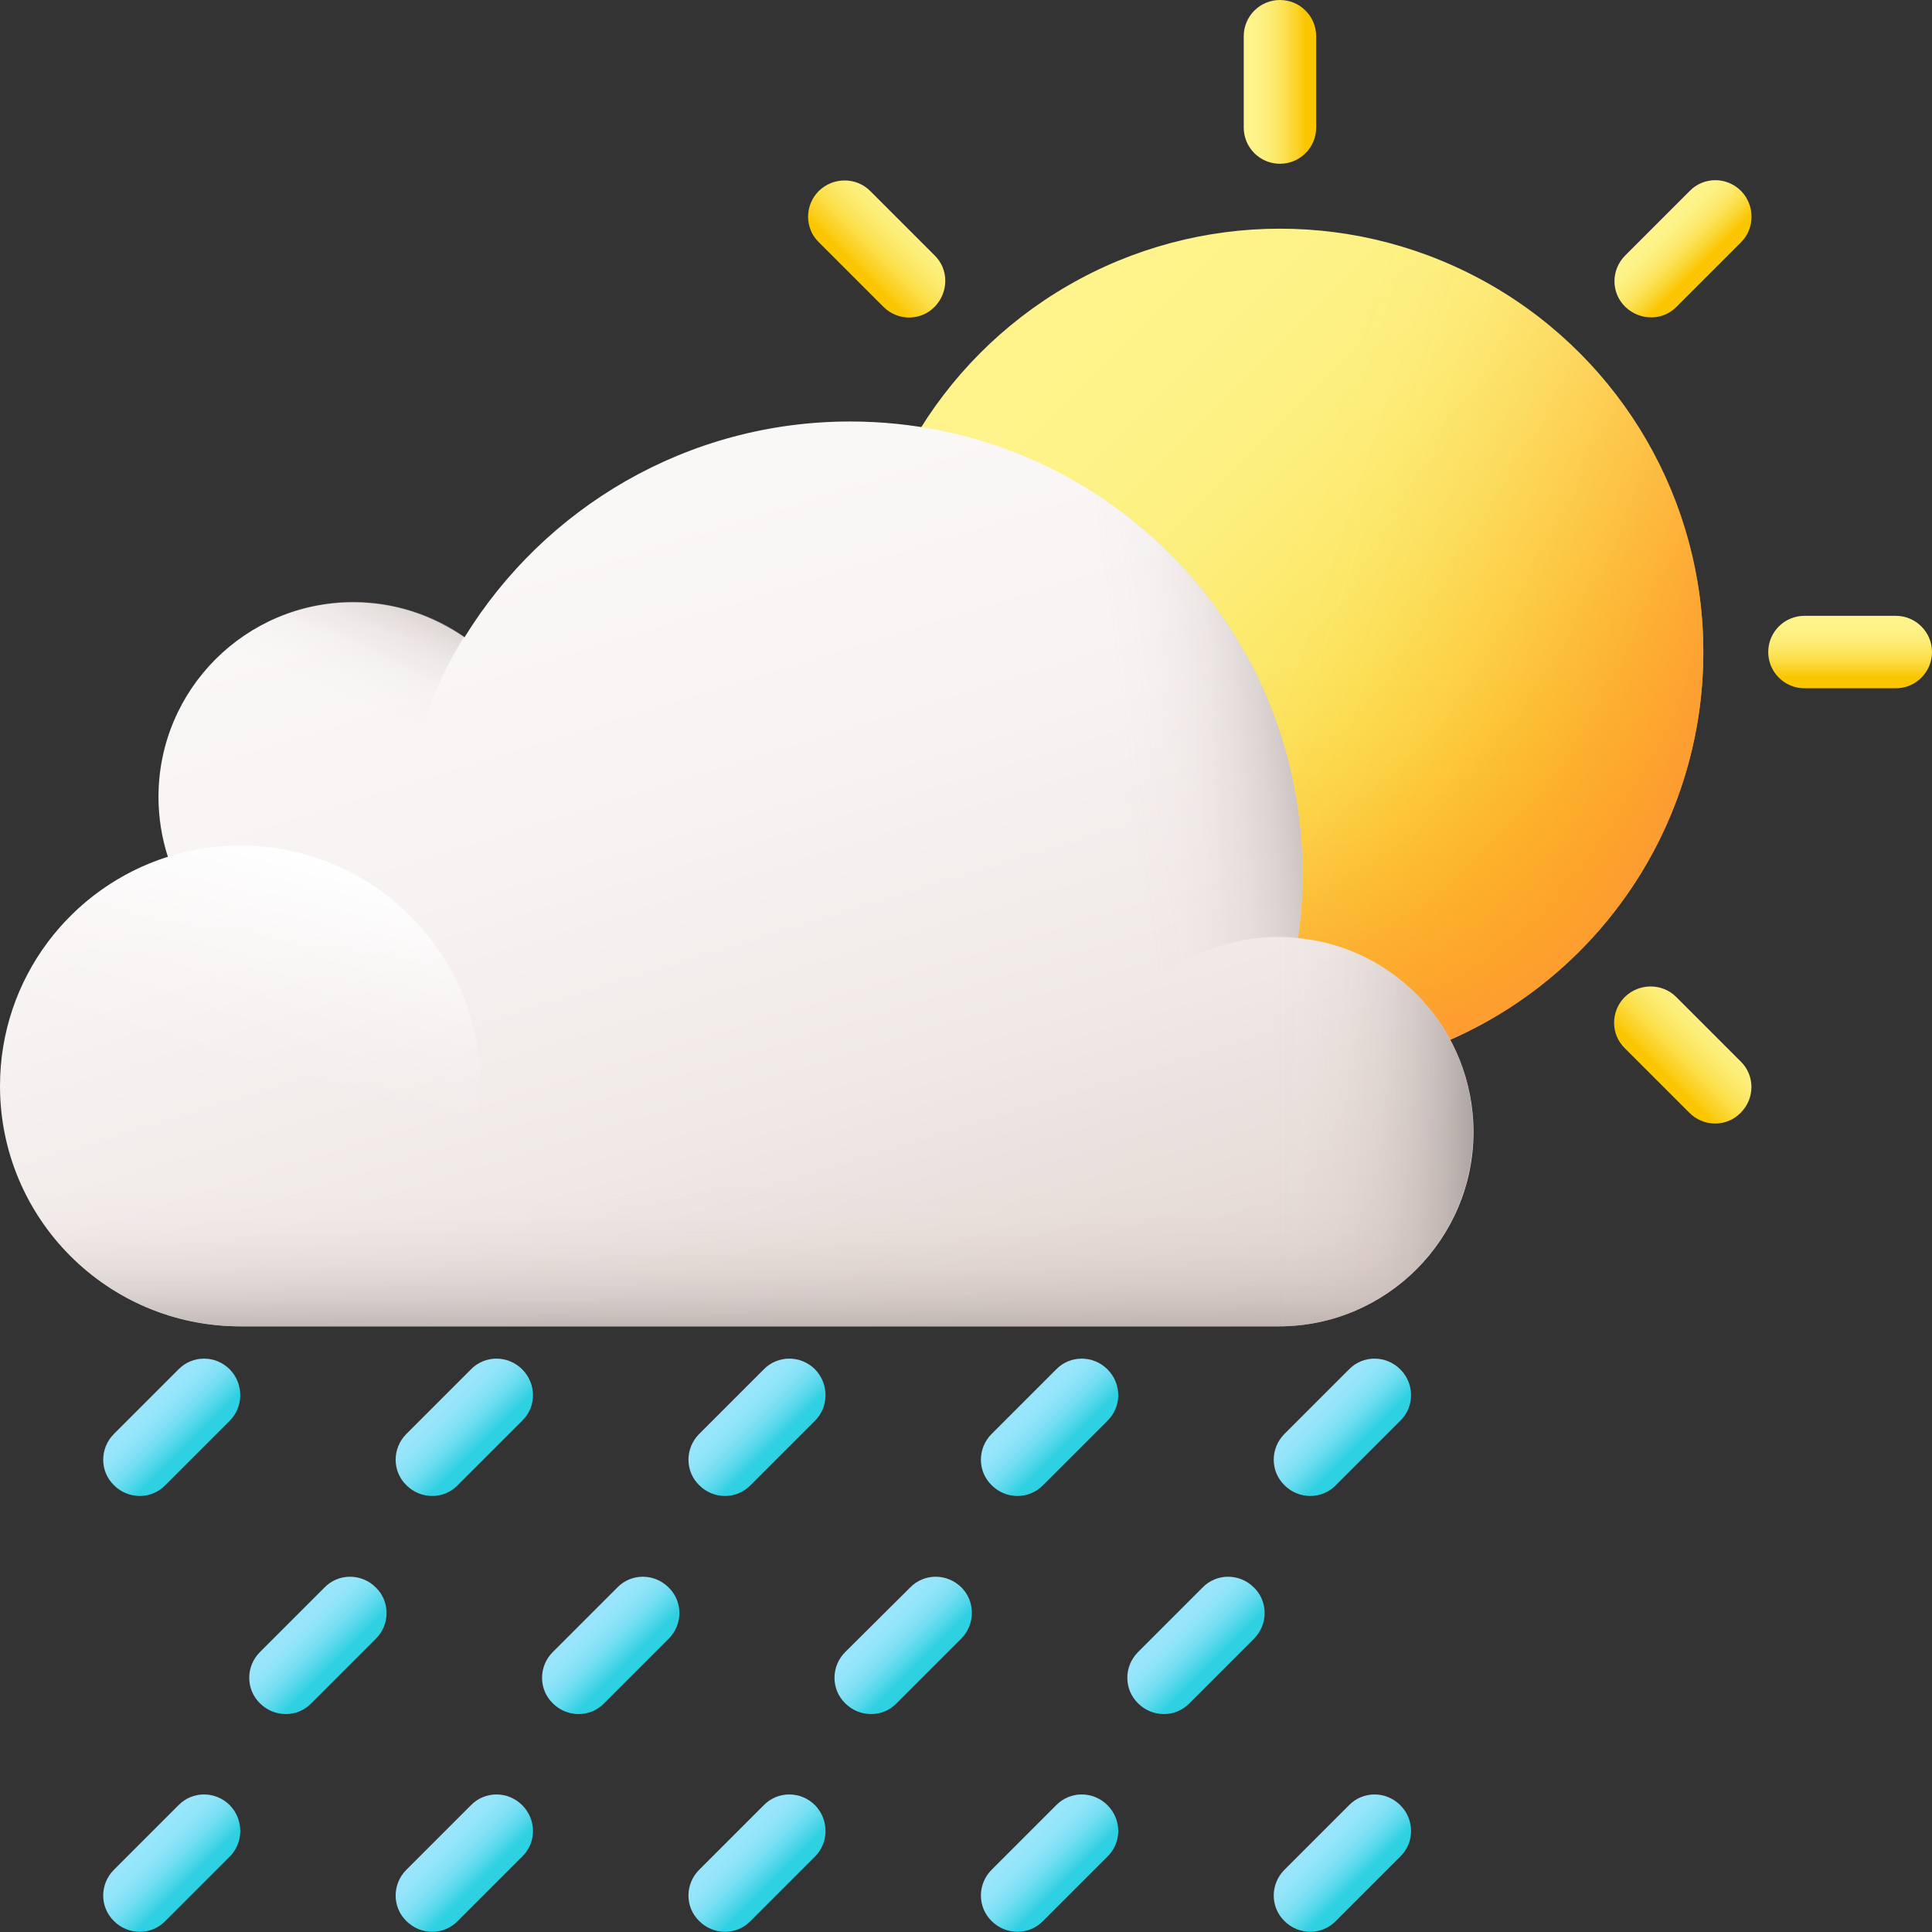 <svg id="_46_Weather_Forecast" enable-background="new 0 0 512 512" viewBox="0 0 512 512" xmlns="http://www.w3.org/2000/svg" xmlns:xlink="http://www.w3.org/1999/xlink"><rect x="0" y="0" width="512" height="512" fill="#333333" stroke="none"/><linearGradient id="lg1"><stop offset="0" stop-color="#fef48b"/><stop offset=".165" stop-color="#fdf286"/><stop offset=".335" stop-color="#fdee7a"/><stop offset=".509" stop-color="#fce765"/><stop offset=".684" stop-color="#fcde48"/><stop offset=".859" stop-color="#fbd123"/><stop offset="1" stop-color="#fac600"/></linearGradient><linearGradient id="SVGID_1_" gradientTransform="matrix(1 0 0 -1 -2458.347 1615.507)" gradientUnits="userSpaceOnUse" x1="2789.355" x2="2804.241" xlink:href="#lg1" y1="1593.764" y2="1593.764"/><linearGradient id="SVGID_00000061432023676543246360000006087786569862228661_" gradientTransform="matrix(1 0 0 -1 -2458.347 1615.507)" gradientUnits="userSpaceOnUse" x1="2789.355" x2="2804.241" xlink:href="#lg1" y1="1291.661" y2="1291.661"/><linearGradient id="SVGID_00000032616954585985476700000012559875297626971275_" gradientTransform="matrix(0 1 1 0 -1256.069 -2691.249)" gradientUnits="userSpaceOnUse" x1="2855.845" x2="2870.731" xlink:href="#lg1" y1="1746.326" y2="1746.326"/><linearGradient id="SVGID_00000035497656420569897050000013702174725732078991_" gradientTransform="matrix(0 1 1 0 -1256.069 -2691.249)" gradientUnits="userSpaceOnUse" x1="2855.845" x2="2870.731" xlink:href="#lg1" y1="1444.224" y2="1444.224"/><linearGradient id="SVGID_00000177457012196075212870000006170620731644616854_" gradientTransform="matrix(1 0 0 -1 0 514)" gradientUnits="userSpaceOnUse" x1="242.269" x2="227.231" xlink:href="#lg1" y1="457.888" y2="442.85"/><linearGradient id="SVGID_00000070840009551509696150000004214994158507048850_" gradientTransform="matrix(1 0 0 -1 0 514)" gradientUnits="userSpaceOnUse" x1="455.888" x2="440.85" xlink:href="#lg1" y1="244.269" y2="229.231"/><linearGradient id="SVGID_00000105403135441786700420000008354481496981391769_" gradientTransform="matrix(.707 .707 .707 -.707 -2749.167 -786.871)" gradientUnits="userSpaceOnUse" x1="2854.197" x2="2869.082" xlink:href="#lg1" y1="1656.275" y2="1656.275"/><linearGradient id="SVGID_00000083770294615071847280000008007460526746219441_" gradientTransform="matrix(.707 .707 .707 -.707 -2749.167 -786.871)" gradientUnits="userSpaceOnUse" x1="2854.197" x2="2869.082" xlink:href="#lg1" y1="1354.172" y2="1354.172"/><linearGradient id="SVGID_00000175318861957841004220000013542076220418589601_" gradientTransform="matrix(1 0 0 -1 0 514)" gradientUnits="userSpaceOnUse" x1="271.777" x2="411.165" xlink:href="#lg1" y1="408.635" y2="269.247"/><linearGradient id="lg2"><stop offset="0" stop-color="#fe9738" stop-opacity="0"/><stop offset=".121" stop-color="#fe9738" stop-opacity=".016"/><stop offset=".246" stop-color="#fe9738" stop-opacity=".065"/><stop offset=".373" stop-color="#fe9738" stop-opacity=".147"/><stop offset=".502" stop-color="#fe9738" stop-opacity=".262"/><stop offset=".632" stop-color="#fe9738" stop-opacity=".41"/><stop offset=".762" stop-color="#fe9738" stop-opacity=".59"/><stop offset=".892" stop-color="#fe9738" stop-opacity=".8"/><stop offset="1" stop-color="#fe9738"/></linearGradient><linearGradient id="SVGID_00000183946310643997087000000007505333927682467457_" gradientTransform="matrix(1 0 0 -1 0 514)" gradientUnits="userSpaceOnUse" x1="339.206" x2="339.206" xlink:href="#lg2" y1="337.158" y2="227.204"/><linearGradient id="SVGID_00000001635174754987927930000002837549318999565975_" gradientTransform="matrix(1 0 0 -1 0 514)" gradientUnits="userSpaceOnUse" x1="332.13" x2="453.022" xlink:href="#lg2" y1="343.802" y2="303.505"/><linearGradient id="SVGID_00000096764804931188992220000017194764878932821930_" gradientTransform="matrix(1 0 0 -1 0 514)" gradientUnits="userSpaceOnUse" x1="148.417" x2="225.408" y1="371.292" y2="121.074"><stop offset="0" stop-color="#faf7f7"/><stop offset=".308" stop-color="#f7f3f2"/><stop offset=".628" stop-color="#efe8e6"/><stop offset=".952" stop-color="#e3d6d1"/><stop offset="1" stop-color="#e1d3ce"/></linearGradient><linearGradient id="lg3"><stop offset="0" stop-color="#cdbfba" stop-opacity="0"/><stop offset=".154" stop-color="#cbbdb9" stop-opacity=".026"/><stop offset=".314" stop-color="#c8bab6" stop-opacity=".105"/><stop offset=".476" stop-color="#c1b5b1" stop-opacity=".236"/><stop offset=".64" stop-color="#b9aeab" stop-opacity=".42"/><stop offset=".806" stop-color="#aea4a2" stop-opacity=".657"/><stop offset=".97" stop-color="#a09998" stop-opacity=".943"/><stop offset="1" stop-color="#9e9797"/></linearGradient><linearGradient id="SVGID_00000170975619324167369830000008325972981920878269_" gradientTransform="matrix(1 0 0 -1 0 514)" gradientUnits="userSpaceOnUse" x1="195.195" x2="195.195" xlink:href="#lg3" y1="198.969" y2="154.058"/><linearGradient id="SVGID_00000093163436233835836840000007374472605965949869_" gradientTransform="matrix(1 0 0 -1 0 514)" gradientUnits="userSpaceOnUse" x1="336.972" x2="394.71" xlink:href="#lg3" y1="214.122" y2="214.122"/><linearGradient id="SVGID_00000180348291956914539210000000484521422117719991_" gradientTransform="matrix(1 0 0 -1 0 514)" gradientUnits="userSpaceOnUse" x1="300.142" x2="358.597" xlink:href="#lg3" y1="292.519" y2="300.361"/><linearGradient id="SVGID_00000042719355144744676260000010223797154441019782_" gradientTransform="matrix(1 0 0 -1 0 514)" gradientUnits="userSpaceOnUse" x1="94.899" x2="112.721" xlink:href="#lg3" y1="327.38" y2="367.301"/><linearGradient id="SVGID_00000130630091947897536930000016558830583076375478_" gradientTransform="matrix(1 0 0 -1 0 514)" gradientUnits="userSpaceOnUse" x1="62.877" x2="80.461" y1="223.31" y2="287.944"><stop offset="0" stop-color="#fff" stop-opacity="0"/><stop offset=".12" stop-color="#fff" stop-opacity=".016"/><stop offset=".245" stop-color="#fff" stop-opacity=".065"/><stop offset=".372" stop-color="#fff" stop-opacity=".147"/><stop offset=".501" stop-color="#fff" stop-opacity=".261"/><stop offset=".63" stop-color="#fff" stop-opacity=".408"/><stop offset=".761" stop-color="#fff" stop-opacity=".588"/><stop offset=".89" stop-color="#fff" stop-opacity=".797"/><stop offset="1" stop-color="#fff"/></linearGradient><linearGradient id="lg4"><stop offset="0" stop-color="#99e6fc"/><stop offset=".188" stop-color="#94e5fa"/><stop offset=".383" stop-color="#88e2f7"/><stop offset=".582" stop-color="#73def2"/><stop offset=".782" stop-color="#56d8eb"/><stop offset=".983" stop-color="#31d1e2"/><stop offset="1" stop-color="#2ed1e2"/></linearGradient><linearGradient id="SVGID_00000046339746498951789980000002083339991987442353_" gradientTransform="matrix(.707 .707 .707 -.707 -2632.229 -766.968)" gradientUnits="userSpaceOnUse" x1="2695.069" x2="2709.954" xlink:href="#lg4" y1="1083.582" y2="1083.582"/><linearGradient id="SVGID_00000055692553240492428330000008230372467992096141_" gradientTransform="matrix(.707 .707 .707 -.707 -2632.229 -766.968)" gradientUnits="userSpaceOnUse" x1="2749.913" x2="2764.798" xlink:href="#lg4" y1="1138.427" y2="1138.427"/><linearGradient id="SVGID_00000121974124798871860490000008309162720885240972_" gradientTransform="matrix(.707 .707 .707 -.707 -2632.229 -766.968)" gradientUnits="userSpaceOnUse" x1="2804.758" x2="2819.643" xlink:href="#lg4" y1="1193.272" y2="1193.272"/><linearGradient id="SVGID_00000141447148670018365220000014551966738023361698_" gradientTransform="matrix(.707 .707 .707 -.707 -2632.229 -766.968)" gradientUnits="userSpaceOnUse" x1="2859.603" x2="2874.488" xlink:href="#lg4" y1="1248.116" y2="1248.116"/><linearGradient id="SVGID_00000152963419359294841140000012952121271531115931_" gradientTransform="matrix(.707 .707 .707 -.707 -2632.229 -766.968)" gradientUnits="userSpaceOnUse" x1="2914.447" x2="2929.332" xlink:href="#lg4" y1="1302.961" y2="1302.961"/><linearGradient id="SVGID_00000047052109653714151260000006493354969728778160_" gradientTransform="matrix(.707 .707 .707 -.707 -2632.229 -766.968)" gradientUnits="userSpaceOnUse" x1="2763.321" x2="2778.206" xlink:href="#lg4" y1="1070.174" y2="1070.174"/><linearGradient id="SVGID_00000143603916803827668740000003625251586580641687_" gradientTransform="matrix(.707 .707 .707 -.707 -2632.229 -766.968)" gradientUnits="userSpaceOnUse" x1="2818.166" x2="2833.051" xlink:href="#lg4" y1="1125.019" y2="1125.019"/><linearGradient id="SVGID_00000178907720696587909670000011349434196271810473_" gradientTransform="matrix(.707 .707 .707 -.707 -2632.229 -766.968)" gradientUnits="userSpaceOnUse" x1="2873.01" x2="2887.896" xlink:href="#lg4" y1="1179.864" y2="1179.864"/><linearGradient id="SVGID_00000151526692475533030500000011486050110446659243_" gradientTransform="matrix(.707 .707 .707 -.707 -2632.229 -766.968)" gradientUnits="userSpaceOnUse" x1="2927.855" x2="2942.74" xlink:href="#lg4" y1="1234.708" y2="1234.708"/><linearGradient id="SVGID_00000026843894940980721200000003456475435812579513_" gradientTransform="matrix(.707 .707 .707 -.707 -2632.229 -766.968)" gradientUnits="userSpaceOnUse" x1="2776.729" x2="2791.614" xlink:href="#lg4" y1="1001.922" y2="1001.922"/><linearGradient id="SVGID_00000181066409909213075080000015679098275963876487_" gradientTransform="matrix(.707 .707 .707 -.707 -2632.229 -766.968)" gradientUnits="userSpaceOnUse" x1="2831.574" x2="2846.459" xlink:href="#lg4" y1="1056.767" y2="1056.767"/><linearGradient id="SVGID_00000014618970636809910700000012921471895390742173_" gradientTransform="matrix(.707 .707 .707 -.707 -2632.229 -766.968)" gradientUnits="userSpaceOnUse" x1="2886.418" x2="2901.304" xlink:href="#lg4" y1="1111.611" y2="1111.611"/><linearGradient id="SVGID_00000002345106668058013700000014434776564702099082_" gradientTransform="matrix(.707 .707 .707 -.707 -2632.229 -766.968)" gradientUnits="userSpaceOnUse" x1="2941.263" x2="2956.148" xlink:href="#lg4" y1="1166.456" y2="1166.456"/><linearGradient id="SVGID_00000084504002622629588190000004498974982507157636_" gradientTransform="matrix(.707 .707 .707 -.707 -2632.229 -766.968)" gradientUnits="userSpaceOnUse" x1="2996.107" x2="3010.993" xlink:href="#lg4" y1="1221.3" y2="1221.3"/><g><g><g><g><g><path d="m339.2 0c-5.3 0-9.6 4.3-9.6 9.6v24.2c0 5.3 4.3 9.6 9.6 9.6s9.6-4.3 9.6-9.6v-24.2c0-5.3-4.3-9.6-9.6-9.6z" fill="url(#SVGID_1_)"/><path d="m339.2 302.1c-5.3 0-9.6 4.3-9.6 9.6v24.2c0 5.3 4.3 9.6 9.6 9.6s9.6-4.3 9.6-9.6v-24.2c0-5.3-4.3-9.6-9.6-9.6z" fill="url(#SVGID_00000061432023676543246360000006087786569862228661_)"/></g><g><path d="m512 172.8c0-5.3-4.3-9.6-9.6-9.6h-24.2c-5.3 0-9.6 4.3-9.6 9.6s4.3 9.6 9.6 9.6h24.2c5.3 0 9.6-4.3 9.6-9.6z" fill="url(#SVGID_00000032616954585985476700000012559875297626971275_)"/><path d="m209.9 172.8c0-5.3-4.3-9.6-9.6-9.6h-24.2c-5.3 0-9.6 4.3-9.6 9.6s4.3 9.6 9.6 9.6h24.2c5.3 0 9.6-4.3 9.6-9.6z" fill="url(#SVGID_00000035497656420569897050000013702174725732078991_)"/></g><g><path d="m217 50.6c-3.8 3.8-3.8 9.9 0 13.6l17.1 17.1c3.8 3.8 9.9 3.8 13.6 0s3.8-9.9 0-13.6l-17.1-17.1c-3.7-3.7-9.8-3.7-13.6 0z" fill="url(#SVGID_00000177457012196075212870000006170620731644616854_)"/><path d="m430.6 264.2c-3.8 3.8-3.8 9.9 0 13.6l17.1 17.1c3.8 3.8 9.9 3.8 13.6 0 3.8-3.8 3.8-9.9 0-13.6l-17.1-17.1c-3.7-3.7-9.8-3.7-13.6 0z" fill="url(#SVGID_00000070840009551509696150000004214994158507048850_)"/></g><g><path d="m461.4 50.6c-3.8-3.8-9.9-3.8-13.6 0l-17.1 17.1c-3.8 3.8-3.8 9.9 0 13.6s9.9 3.8 13.6 0l17.1-17.1c3.7-3.7 3.7-9.8 0-13.6z" fill="url(#SVGID_00000105403135441786700420000008354481496981391769_)"/><path d="m247.8 264.2c-3.8-3.8-9.9-3.8-13.6 0l-17.2 17.2c-3.8 3.8-3.8 9.9 0 13.6 3.8 3.8 9.9 3.8 13.6 0l17.1-17.1c3.8-3.8 3.8-9.9.1-13.7z" fill="url(#SVGID_00000083770294615071847280000008007460526746219441_)"/></g></g><g><circle cx="339.2" cy="172.8" fill="url(#SVGID_00000175318861957841004220000013542076220418589601_)" r="112.2"/><path d="m227 172.8c0 62 50.2 112.2 112.2 112.2s112.2-50.2 112.2-112.2c0-8.3-.9-16.4-2.7-24.2h-219c-1.8 7.8-2.7 15.9-2.7 24.2z" fill="url(#SVGID_00000183946310643997087000000007505333927682467457_)"/><path d="m339.2 60.6c-9 0-17.8 1.1-26.2 3.1v218.2c8.4 2 17.2 3.1 26.2 3.1 62 0 112.2-50.2 112.2-112.2s-50.2-112.2-112.2-112.2z" fill="url(#SVGID_00000001635174754987927930000002837549318999565975_)"/></g></g><g><path d="m344 248.6c.8-5.6 1.2-11.3 1.2-17 0-66.2-53.7-119.9-119.9-119.9-43.2 0-81.1 22.9-102.2 57.2-8.4-5.8-18.5-9.3-29.5-9.3-28.5 0-51.6 23.1-51.6 51.6 0 5.6.9 10.9 2.5 15.9-25.8 8.1-44.5 32.2-44.5 60.7 0 35.2 28.5 63.7 63.7 63.7h275.2c28.5 0 51.6-23.1 51.6-51.6-.1-26.8-20.5-48.8-46.5-51.3z" fill="url(#SVGID_00000096764804931188992220000017194764878932821930_)"/><path d="m390.4 299.9c0 28.5-23.1 51.6-51.6 51.6h-275.1c-35.2-.1-63.7-28.6-63.7-63.7 0-6.5 1-12.9 2.8-18.8h377.3c6.5 8.6 10.3 19.3 10.3 30.9z" fill="url(#SVGID_00000170975619324167369830000008325972981920878269_)"/><circle cx="338.8" cy="299.9" fill="url(#SVGID_00000093163436233835836840000007374472605965949869_)" r="51.6"/><path d="m345.2 231.5c0 5.8-.4 11.5-1.2 17.1-1.7-.2-3.4-.3-5.1-.3-28.5 0-51.6 23.1-51.6 51.6 0 10.6 3.2 20.4 8.6 28.6-19.8 14.5-44.2 23-70.6 23-66.2 0-119.9-53.7-119.9-119.9s53.7-119.9 119.9-119.9c66.2-.1 119.9 53.6 119.9 119.8z" fill="url(#SVGID_00000180348291956914539210000000484521422117719991_)"/><path d="m105.3 231.5c0 9.9 1.2 19.6 3.5 28.9-4.8 1.5-10 2.3-15.3 2.3-28.5 0-51.6-23.1-51.6-51.6s23.1-51.6 51.6-51.6c11 0 21.1 3.4 29.5 9.2-11.2 18.4-17.7 39.8-17.7 62.8z" fill="url(#SVGID_00000042719355144744676260000010223797154441019782_)"/><circle cx="63.7" cy="287.8" fill="url(#SVGID_00000130630091947897536930000016558830583076375478_)" r="63.7"/></g></g><g><g><path d="m60.9 362.9c-3.8-3.8-9.9-3.8-13.6 0l-17.1 17.1c-3.8 3.8-3.8 9.9 0 13.6 3.8 3.8 9.9 3.8 13.6 0l17.1-17.1c3.7-3.7 3.7-9.8 0-13.6z" fill="url(#SVGID_00000046339746498951789980000002083339991987442353_)"/><path d="m138.4 362.9c-3.8-3.8-9.9-3.8-13.6 0l-17.1 17.1c-3.8 3.8-3.8 9.9 0 13.6 3.8 3.8 9.9 3.8 13.6 0l17.1-17.1c3.8-3.7 3.8-9.8 0-13.6z" fill="url(#SVGID_00000055692553240492428330000008230372467992096141_)"/><path d="m216 362.9c-3.8-3.8-9.9-3.8-13.6 0l-17.1 17.1c-3.8 3.8-3.8 9.9 0 13.6 3.8 3.8 9.9 3.8 13.6 0l17.1-17.1c3.7-3.7 3.7-9.8 0-13.6z" fill="url(#SVGID_00000121974124798871860490000008309162720885240972_)"/><path d="m293.5 362.9c-3.8-3.8-9.9-3.8-13.6 0l-17.1 17.1c-3.8 3.8-3.8 9.9 0 13.6 3.8 3.8 9.9 3.8 13.6 0l17.1-17.1c3.8-3.7 3.8-9.8 0-13.6z" fill="url(#SVGID_00000141447148670018365220000014551966738023361698_)"/><path d="m371.1 362.9c-3.8-3.8-9.9-3.8-13.6 0l-17.1 17.1c-3.8 3.8-3.8 9.9 0 13.6 3.8 3.8 9.9 3.8 13.6 0l17.1-17.1c3.8-3.7 3.8-9.8 0-13.6z" fill="url(#SVGID_00000152963419359294841140000012952121271531115931_)"/></g><g><path d="m99.6 420.7c-3.8-3.8-9.9-3.8-13.6 0l-17.1 17.1c-3.8 3.8-3.8 9.9 0 13.6 3.8 3.8 9.9 3.8 13.6 0l17.1-17.1c3.8-3.8 3.8-9.9 0-13.6z" fill="url(#SVGID_00000047052109653714151260000006493354969728778160_)"/><path d="m177.2 420.7c-3.8-3.8-9.9-3.8-13.6 0l-17.1 17.1c-3.8 3.8-3.8 9.9 0 13.6 3.8 3.8 9.9 3.8 13.6 0l17.1-17.1c3.8-3.8 3.8-9.9 0-13.6z" fill="url(#SVGID_00000143603916803827668740000003625251586580641687_)"/><path d="m254.8 420.7c-3.8-3.8-9.9-3.8-13.6 0l-17.2 17.1c-3.8 3.8-3.8 9.9 0 13.6 3.8 3.8 9.9 3.8 13.6 0l17.1-17.1c3.8-3.8 3.8-9.9.1-13.6z" fill="url(#SVGID_00000178907720696587909670000011349434196271810473_)"/><path d="m332.3 420.7c-3.8-3.8-9.9-3.8-13.6 0l-17.1 17.1c-3.8 3.8-3.8 9.9 0 13.6 3.8 3.8 9.9 3.8 13.6 0l17.1-17.1c3.8-3.8 3.8-9.9 0-13.6z" fill="url(#SVGID_00000151526692475533030500000011486050110446659243_)"/></g><g><path d="m60.9 478.4c-3.8-3.8-9.9-3.8-13.6 0l-17.1 17.1c-3.8 3.8-3.8 9.9 0 13.6 3.8 3.8 9.9 3.8 13.6 0l17.1-17.1c3.7-3.7 3.7-9.8 0-13.6z" fill="url(#SVGID_00000026843894940980721200000003456475435812579513_)"/><path d="m138.4 478.4c-3.8-3.8-9.9-3.8-13.6 0l-17.1 17.1c-3.8 3.8-3.8 9.9 0 13.6 3.8 3.8 9.9 3.8 13.6 0l17.1-17.1c3.8-3.7 3.8-9.8 0-13.6z" fill="url(#SVGID_00000181066409909213075080000015679098275963876487_)"/><path d="m216 478.4c-3.8-3.8-9.9-3.8-13.6 0l-17.1 17.1c-3.8 3.8-3.8 9.9 0 13.6 3.8 3.8 9.9 3.8 13.6 0l17.1-17.1c3.7-3.7 3.7-9.8 0-13.6z" fill="url(#SVGID_00000014618970636809910700000012921471895390742173_)"/><path d="m293.5 478.4c-3.8-3.8-9.9-3.8-13.6 0l-17.1 17.1c-3.8 3.8-3.8 9.9 0 13.6 3.8 3.8 9.9 3.8 13.6 0l17.1-17.1c3.8-3.7 3.8-9.8 0-13.6z" fill="url(#SVGID_00000002345106668058013700000014434776564702099082_)"/><path d="m371.1 478.4c-3.8-3.8-9.9-3.8-13.6 0l-17.1 17.1c-3.8 3.8-3.8 9.9 0 13.6 3.8 3.8 9.9 3.8 13.6 0l17.1-17.1c3.8-3.7 3.8-9.8 0-13.6z" fill="url(#SVGID_00000084504002622629588190000004498974982507157636_)"/></g></g></g></svg>